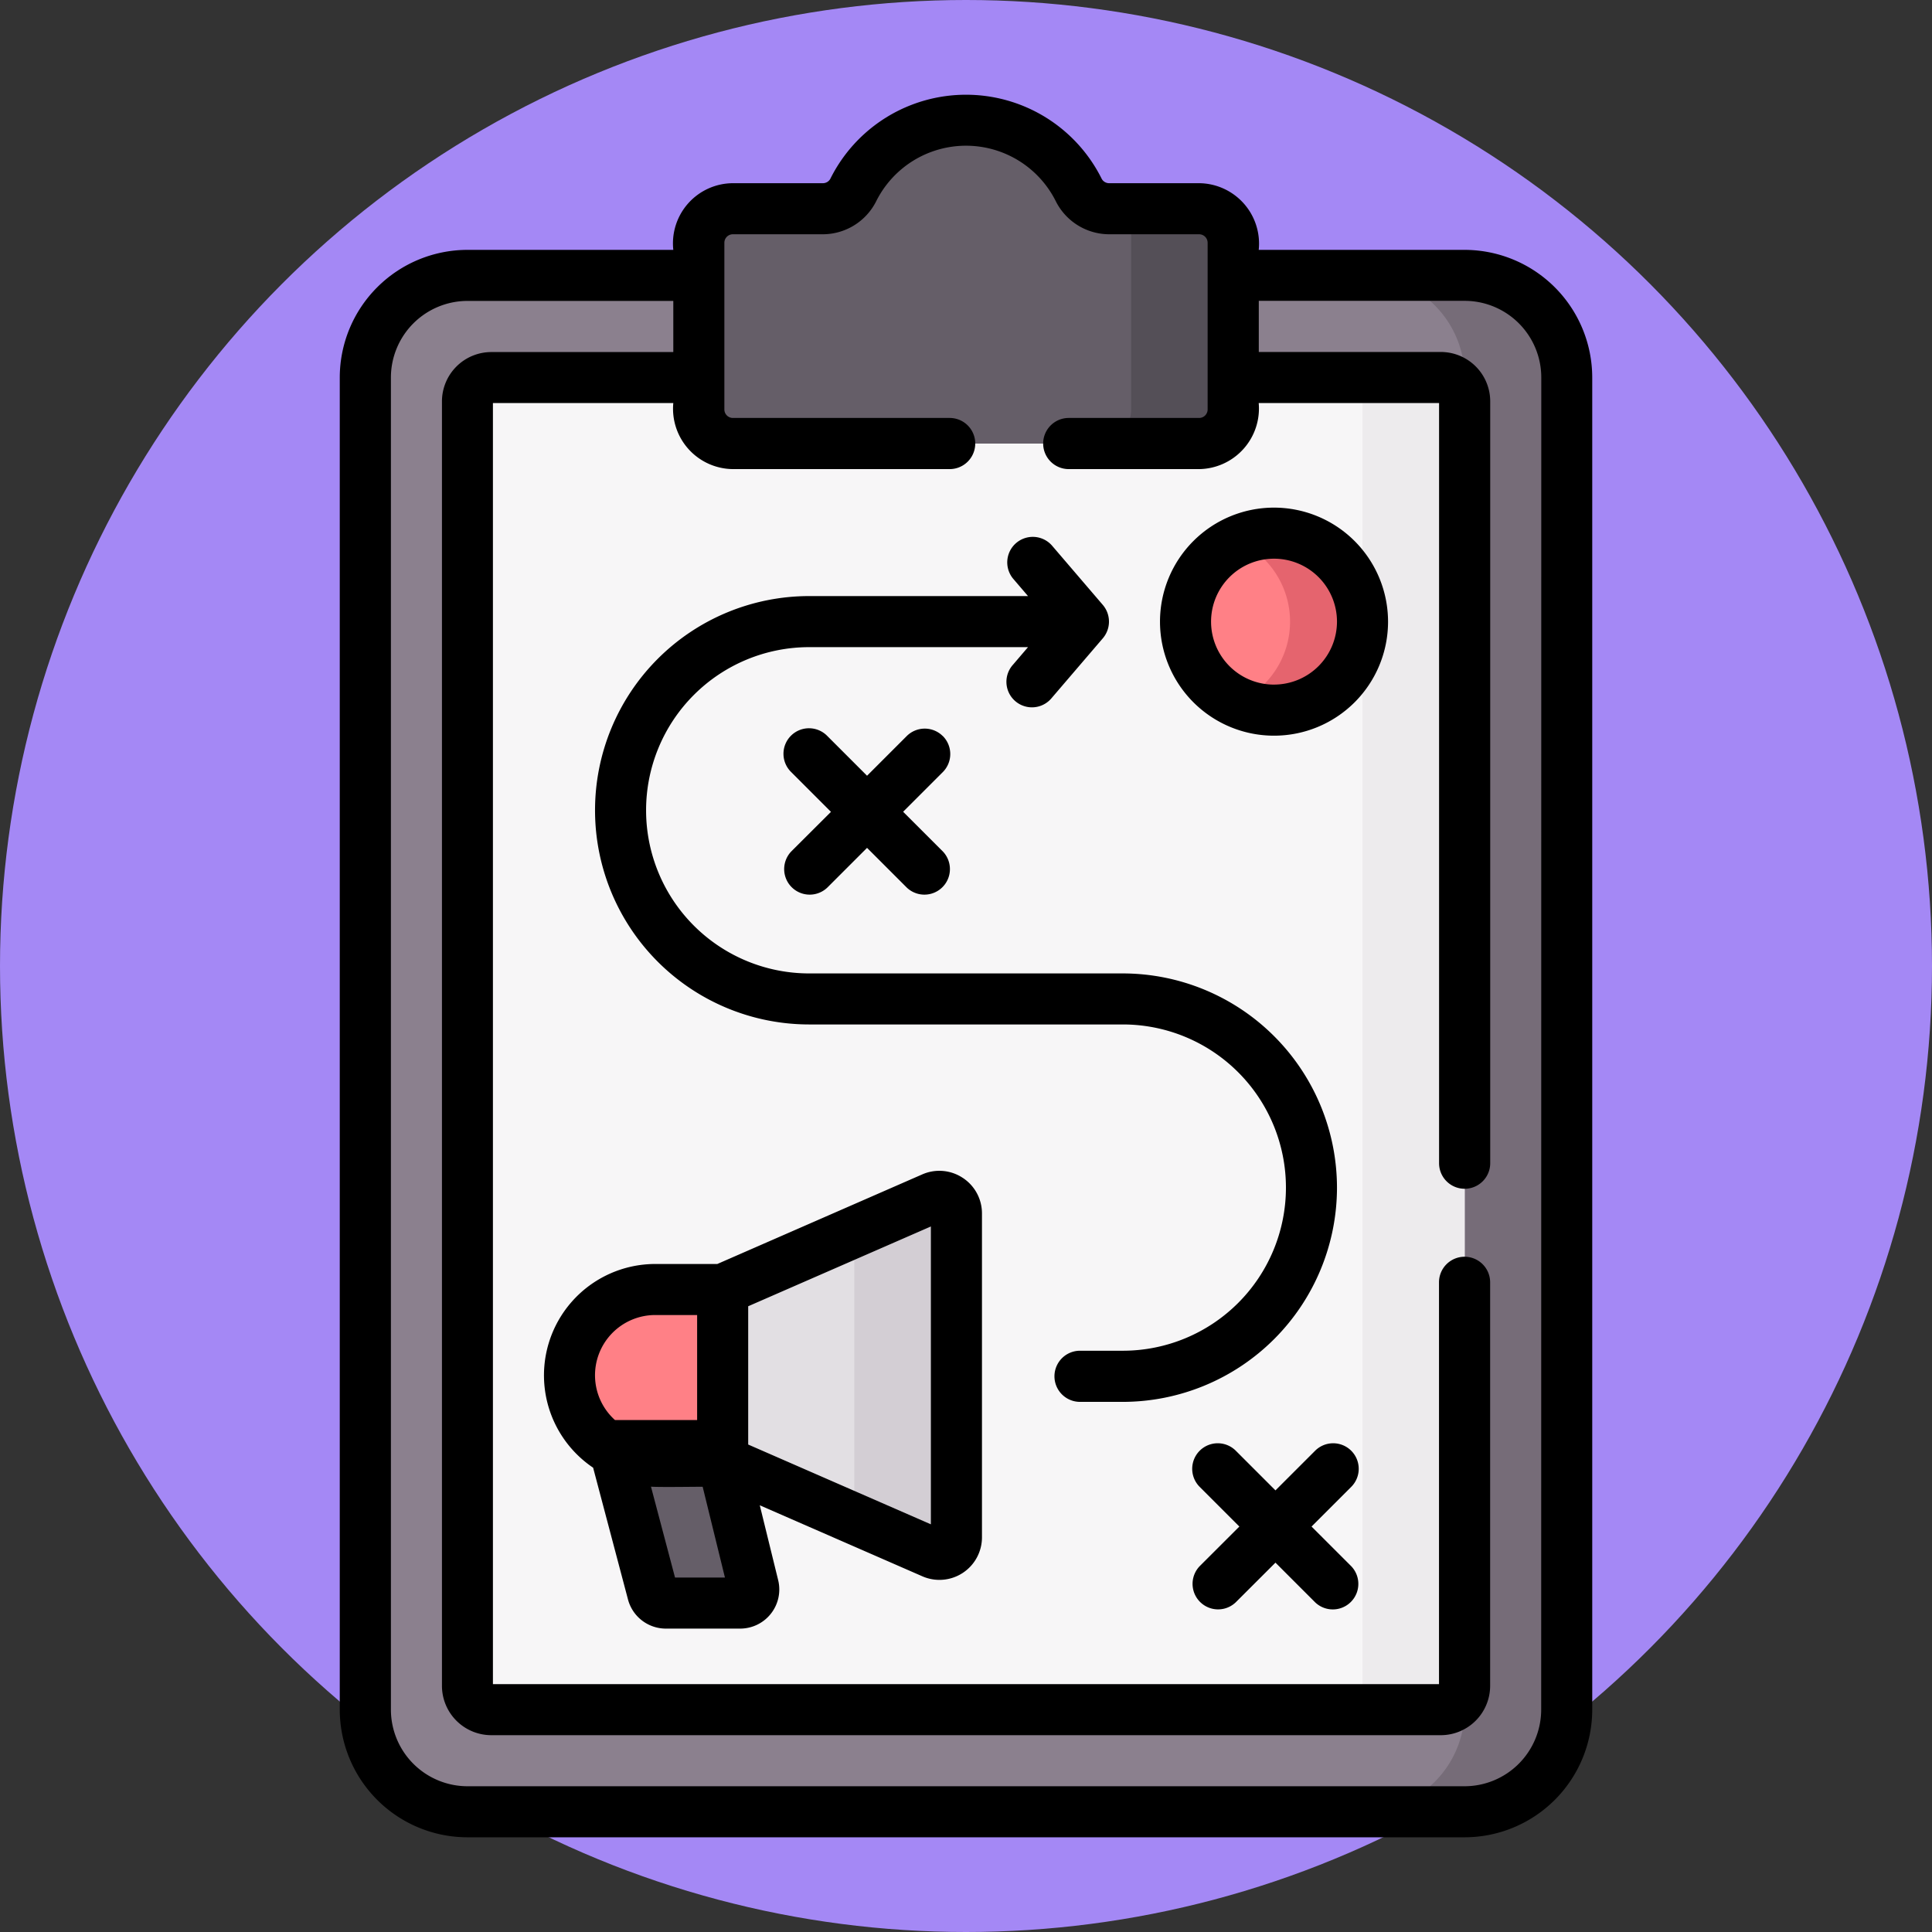 <svg xmlns="http://www.w3.org/2000/svg" width="102" height="102" viewBox="0 0 102 102"><rect x="0" y="0" width="102" height="102" fill="#333333" stroke="none"/><g transform="translate(-749 -11637)"><g transform="translate(0 150)"><circle cx="51" cy="51" r="51" transform="translate(749 11487)" fill="#a488f5"/><g transform="translate(694.938 11492)"><g transform="translate(73.348 1.348)"><path d="M137.539,134.2H84.891a5.391,5.391,0,0,1-5.391-5.391V58.48a5.391,5.391,0,0,1,5.391-5.391h52.648a5.391,5.391,0,0,1,5.391,5.391v70.332A5.391,5.391,0,0,1,137.539,134.2Z" transform="translate(-79.5 -44.897)" fill="#8b808e"/><path d="M377.891,53.089H372.5a5.391,5.391,0,0,1,5.391,5.391v70.332A5.391,5.391,0,0,1,372.5,134.2h5.391a5.391,5.391,0,0,0,5.391-5.391V58.48a5.391,5.391,0,0,0-5.391-5.391Z" transform="translate(-319.852 -44.897)" fill="#766c78"/><path d="M109.5,152.163V84.347a1.258,1.258,0,0,1,1.258-1.258h50.133a1.258,1.258,0,0,1,1.258,1.258v67.816a1.258,1.258,0,0,1-1.258,1.258H110.758A1.258,1.258,0,0,1,109.5,152.163Z" transform="translate(-104.109 -69.507)" fill="#f7f6f7"/><path d="M370.891,83.089H365.5a1.258,1.258,0,0,1,1.258,1.258v67.816a1.258,1.258,0,0,1-1.258,1.258h5.391a1.258,1.258,0,0,0,1.258-1.258V84.347A1.258,1.258,0,0,0,370.891,83.089Z" transform="translate(-314.109 -69.507)" fill="#edebed"/><path d="M199.176,12.172a1.794,1.794,0,0,1-1.613-.978,6.651,6.651,0,0,0-11.915,0,1.8,1.8,0,0,1-1.613.978H179.3a1.8,1.8,0,0,0-1.8,1.8v8.8a1.8,1.8,0,0,0,1.8,1.8h24.617a1.8,1.8,0,0,0,1.8-1.8v-8.8a1.8,1.8,0,0,0-1.8-1.8Z" transform="translate(-159.891 -7.5)" fill="#655e68"/><path d="M299.891,33.5H296.3V44.1a1.8,1.8,0,0,1-1.8,1.8h5.391a1.789,1.789,0,0,0,1-.307q.072-.049.138-.1a1.794,1.794,0,0,0,.645-1.2,1.825,1.825,0,0,0,.009-.184V35.3A1.8,1.8,0,0,0,299.891,33.5Z" transform="translate(-255.867 -28.828)" fill="#544f57"/><g transform="translate(10.781 21.799)"><g transform="translate(0 35.016)"><path d="M154.539,404.691l-2.059-7.779h5.551l1.822,7.424a.719.719,0,0,1-.7.89h-3.921A.719.719,0,0,1,154.539,404.691Z" transform="translate(-150.148 -383.755)" fill="#655e68"/><path d="M195.582,342.512,184.5,337.671v-9.066l11.082-4.841a.9.9,0,0,1,1.258.823v17.1A.9.9,0,0,1,195.582,342.512Z" transform="translate(-176.414 -323.688)" fill="#e2dfe3"/><path d="M227.31,323.764l-4.133,1.805v15.137l4.133,1.805a.9.9,0,0,0,1.258-.823v-17.1A.9.9,0,0,0,227.31,323.764Z" transform="translate(-208.141 -323.688)" fill="#d3ced4"/><path d="M147.586,351.053v9.066h-3.553a4.533,4.533,0,1,1,0-9.066Z" transform="translate(-139.5 -346.136)" fill="#ff8086"/></g><g transform="translate(32.523)"><circle cx="4.672" cy="4.672" r="4.672" transform="translate(0 0)" fill="#ff8086"/><path d="M337.769,128.817a4.651,4.651,0,0,0-1.912.41,4.672,4.672,0,0,1,0,8.525,4.672,4.672,0,1,0,1.912-8.934Z" transform="translate(-333.098 -128.817)" fill="#e5646e"/></g></g></g><path d="M104.887,57.183A2.24,2.24,0,0,0,102.758,57L91.933,61.732H88.662a5.879,5.879,0,0,0-3.286,10.755l1.841,6.957a2.068,2.068,0,0,0,2,1.538h3.921a2.066,2.066,0,0,0,2.007-2.559l-.97-3.951,8.585,3.75h0a2.246,2.246,0,0,0,3.145-2.058v-17.1a2.238,2.238,0,0,0-1.016-1.88ZM86.53,69.972a3.18,3.18,0,0,1,2.132-5.545h2.205v5.545ZM89.7,78.287l-1.27-4.8c.326.036,2.419.005,2.729.006l1.176,4.793Zm13.508-2.81-9.645-4.213v-7.3l9.645-4.213ZM121.324,21.8a6.02,6.02,0,1,0,6.02,6.02A6.026,6.026,0,0,0,121.324,21.8Zm0,9.344a3.324,3.324,0,1,1,3.324-3.324A3.328,3.328,0,0,1,121.324,31.143ZM124.648,57.7A11.321,11.321,0,0,0,113.34,46.392H96.785a8.613,8.613,0,1,1,0-17.226h11.551l-.794.928a1.348,1.348,0,1,0,2.048,1.752l2.7-3.152a1.359,1.359,0,0,0,0-1.752l-2.7-3.152a1.348,1.348,0,0,0-2.048,1.752l.794.928H96.785a11.308,11.308,0,1,0,0,22.616H113.34a8.613,8.613,0,1,1,0,17.226h-2.258a1.348,1.348,0,0,0,0,2.7h2.258A11.321,11.321,0,0,0,124.648,57.7Zm6.738-49.508H120.516a3.191,3.191,0,0,0-3.145-3.52h-4.738a.448.448,0,0,1-.406-.23,8,8,0,0,0-14.329,0,.448.448,0,0,1-.406.23H92.754a3.178,3.178,0,0,0-3.145,3.52H78.738A6.746,6.746,0,0,0,72,14.93V85.262A6.746,6.746,0,0,0,78.738,92h52.648a6.746,6.746,0,0,0,6.738-6.738V14.93a6.746,6.746,0,0,0-6.738-6.738Zm4.043,77.07a4.048,4.048,0,0,1-4.043,4.043H78.738A4.048,4.048,0,0,1,74.7,85.262V14.93a4.048,4.048,0,0,1,4.043-4.043H89.609v2.7H80a2.608,2.608,0,0,0-2.605,2.605V84A2.608,2.608,0,0,0,80,86.609h50.133A2.608,2.608,0,0,0,132.734,84V62.7a1.348,1.348,0,0,0-2.7,0V83.914H80.086V16.278h9.523a3.188,3.188,0,0,0,3.145,3.488H104.2a1.348,1.348,0,0,0,0-2.7H92.754a.45.45,0,0,1-.449-.449v-8.8a.45.45,0,0,1,.449-.449h4.738a3.161,3.161,0,0,0,2.82-1.726,5.3,5.3,0,0,1,9.5,0,3.161,3.161,0,0,0,2.82,1.726h4.738a.45.45,0,0,1,.449.449v8.8a.45.45,0,0,1-.449.449h-6.884a1.348,1.348,0,1,0,0,2.7h6.884a3.2,3.2,0,0,0,3.145-3.488h9.523V56.411a1.348,1.348,0,0,0,2.7,0V16.188a2.608,2.608,0,0,0-2.605-2.605h-9.613v-2.7h10.871a4.048,4.048,0,0,1,4.043,4.043Zm-31.592-51.4a1.348,1.348,0,0,0-1.906,0l-2.093,2.093-2.093-2.093a1.348,1.348,0,1,0-1.906,1.906l2.094,2.094L95.839,39.95a1.348,1.348,0,0,0,1.906,1.906l2.093-2.093,2.093,2.093a1.348,1.348,0,0,0,1.906-1.906l-2.094-2.093,2.094-2.094A1.348,1.348,0,0,0,103.837,33.858ZM125.4,71.592a1.348,1.348,0,0,0-1.906,0L121.4,73.685l-2.093-2.093A1.348,1.348,0,0,0,117.4,73.5l2.094,2.094L117.4,77.685a1.348,1.348,0,0,0,1.906,1.906L121.4,77.5l2.093,2.093a1.348,1.348,0,0,0,1.906-1.906l-2.094-2.093L125.4,73.5A1.348,1.348,0,0,0,125.4,71.592Z"/></g></g></g></svg>